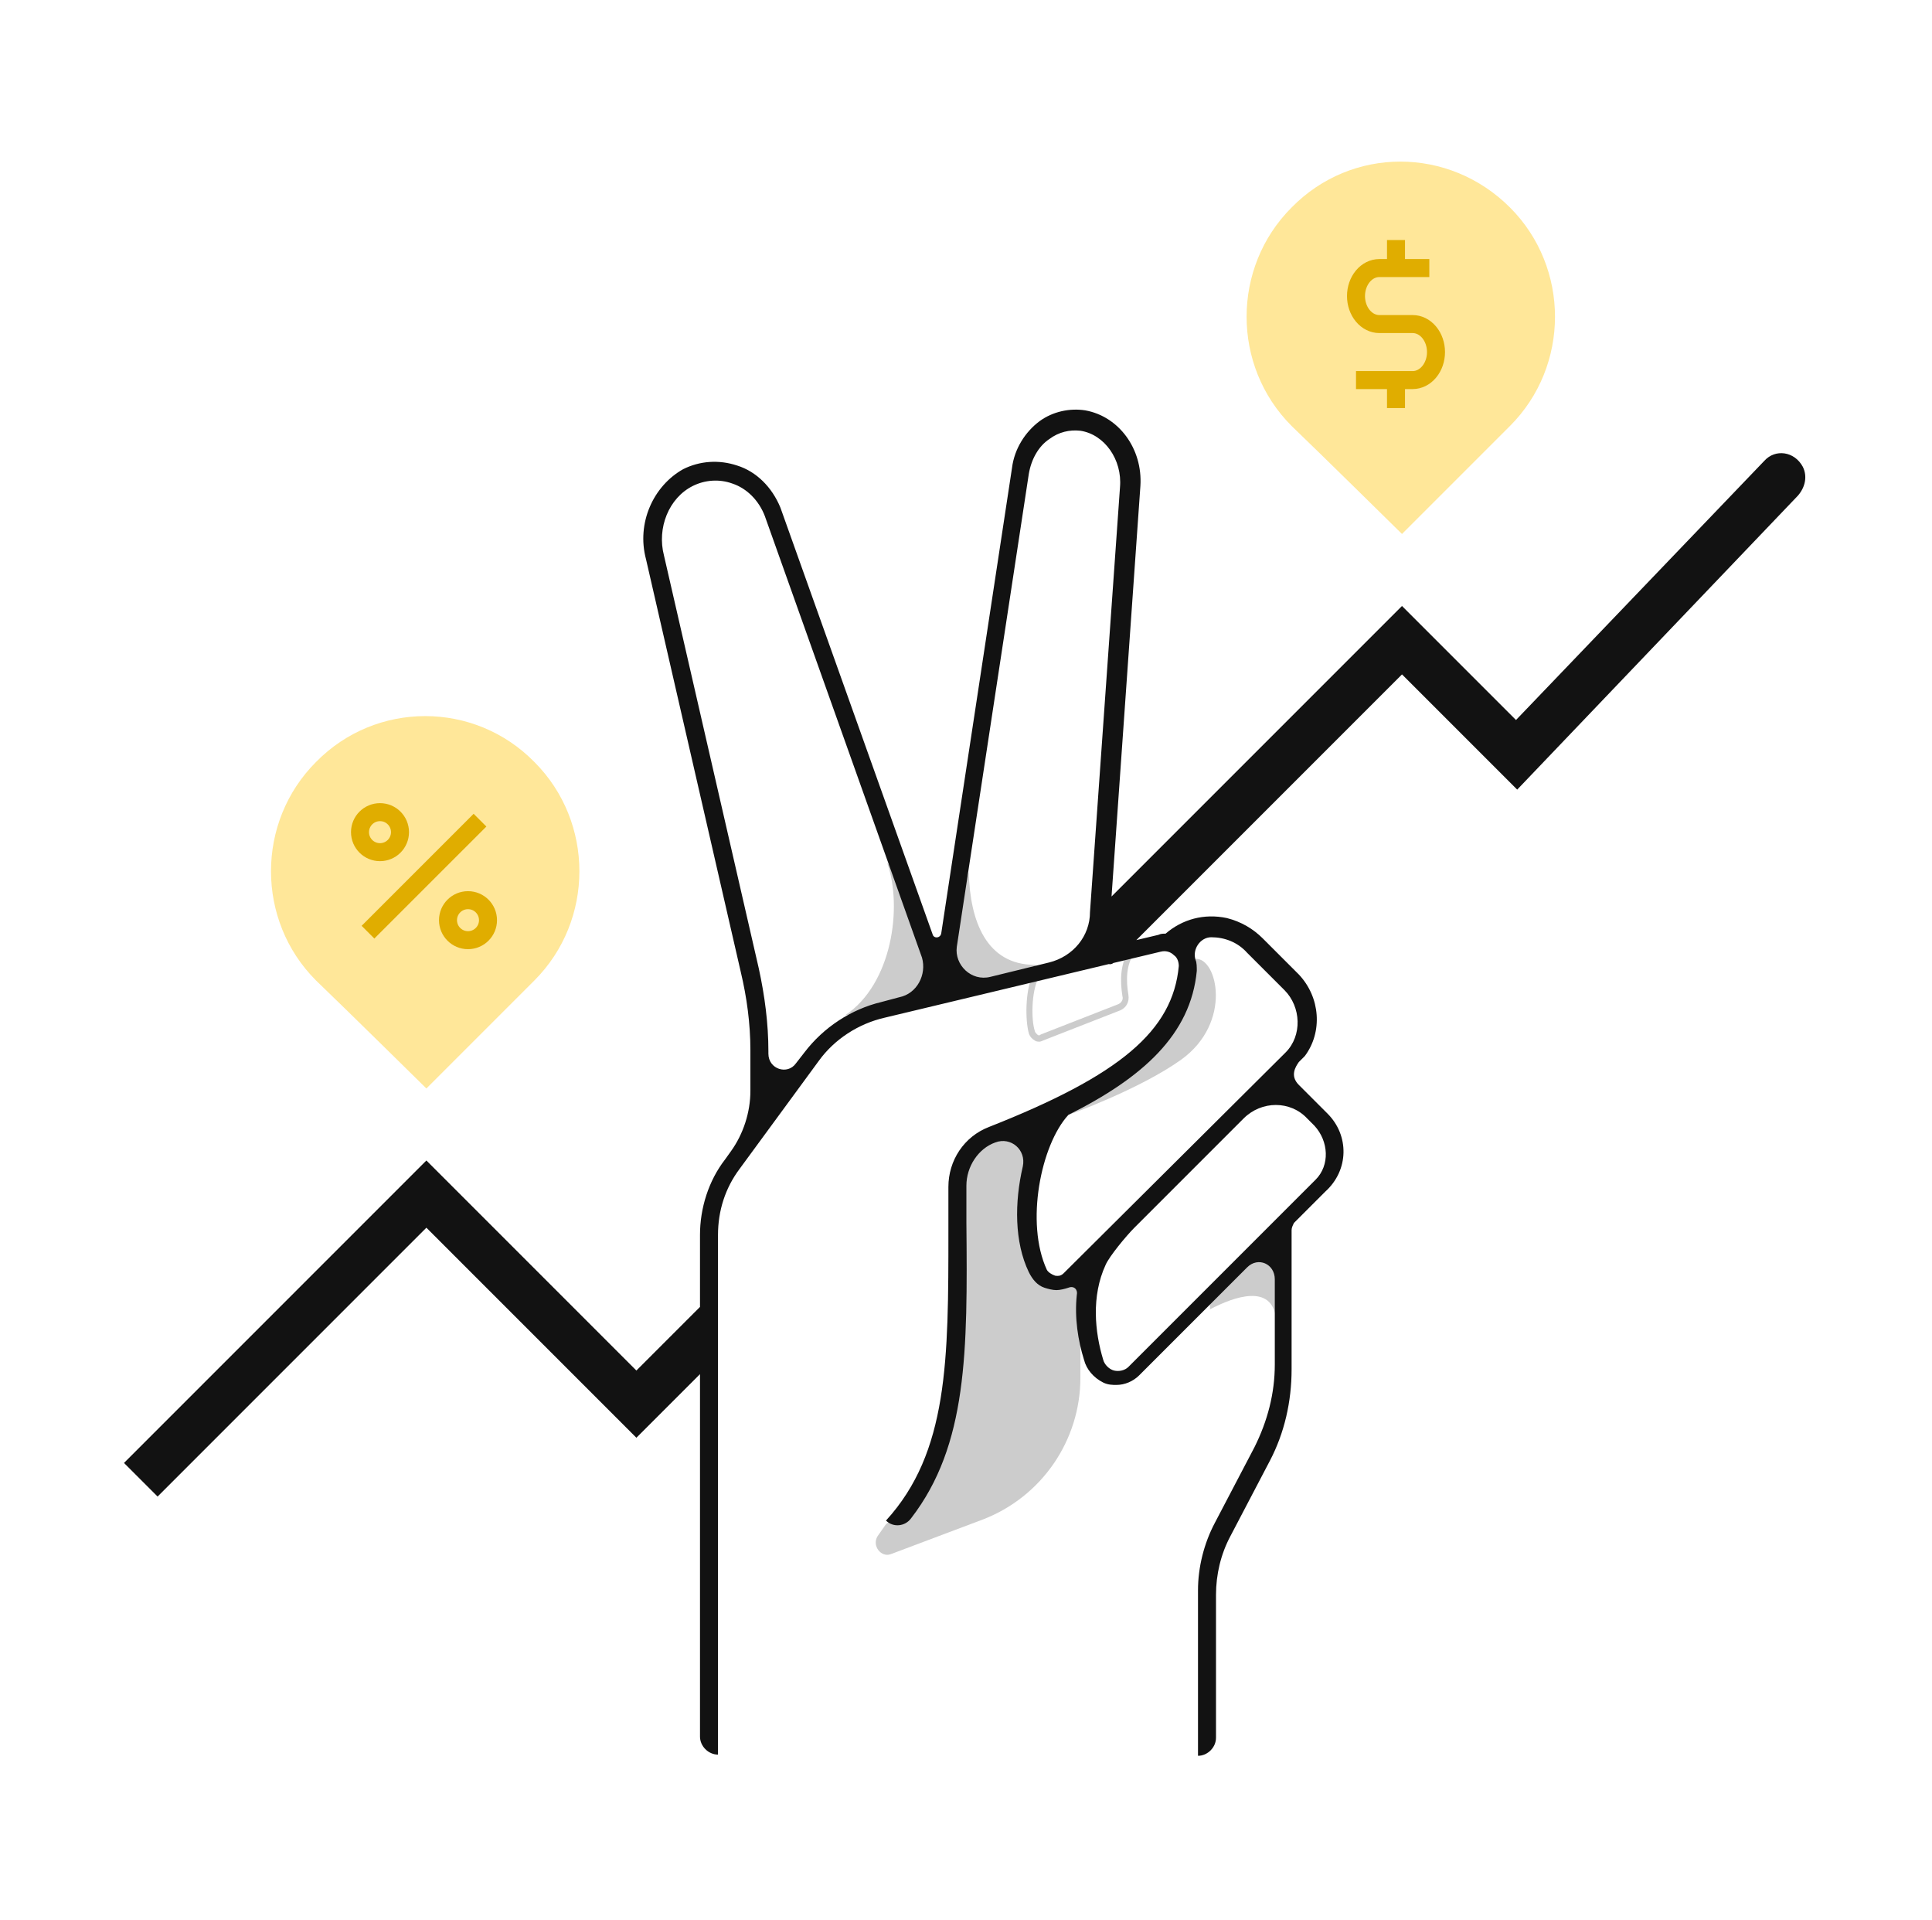<svg width="161" height="160" viewBox="0 0 161 160" fill="none" xmlns="http://www.w3.org/2000/svg">
<path fill-rule="evenodd" clip-rule="evenodd" d="M86.233 80.389C82.233 80.389 80.833 76.789 80.733 72.689L78.279 81.158L74.933 72.989L73.933 71.889C75.233 75.589 74.333 81.989 70.433 84.589L77.533 83.289L78.001 82.119L77.633 83.389L86.933 80.889L86.233 80.389ZM78.001 82.119L78.279 81.158L78.333 81.289L78.001 82.119ZM98.433 88.289C94.933 90.789 89.033 92.889 89.033 92.889L95.533 87.489L98.733 83.489L99.633 79.889C101.433 79.789 102.733 85.189 98.433 88.289ZM106.333 109.789C105.933 106.989 102.933 107.989 100.833 109.089V107.789L105.333 103.189L107.333 103.589V108.889L106.333 109.789ZM73.133 127.989L73.833 126.989L75.933 125.389L78.433 119.589L79.733 109.889V98.989L80.733 96.289L84.333 94.289L86.533 94.789C86.533 94.789 85.533 101.289 85.733 101.489C85.933 101.689 86.533 106.289 86.533 106.289L88.133 107.089L90.033 106.289V114.789C90.033 119.989 86.833 124.689 81.933 126.589L74.233 129.489C73.433 129.789 72.633 128.789 73.133 127.989ZM86.633 86.789H86.633C86.733 86.789 86.933 86.689 86.933 86.689L93.333 84.189C93.833 83.989 94.133 83.489 94.033 82.889C93.833 81.689 93.833 80.389 94.533 79.389L94.133 79.089C93.333 80.289 93.333 81.689 93.533 82.989C93.633 83.289 93.433 83.589 93.133 83.689L86.733 86.189C86.633 86.289 86.533 86.289 86.433 86.189C86.333 86.089 86.233 85.989 86.233 85.889C85.933 84.989 85.933 82.689 86.533 81.489L86.033 81.289C85.433 82.589 85.433 84.989 85.733 86.089C85.833 86.389 86.033 86.589 86.233 86.689C86.333 86.789 86.533 86.789 86.633 86.789Z" fill="#CCCCCC"/>
<path d="M44.533 63.489C49.533 68.489 49.533 76.689 44.533 81.689C41.833 84.389 35.533 90.689 35.533 90.689C35.533 90.689 28.733 83.989 26.333 81.689C21.333 76.689 21.333 68.489 26.333 63.489C31.333 58.389 39.533 58.389 44.533 63.489Z" fill="#FFE799"/>
<path fill-rule="evenodd" clip-rule="evenodd" d="M108.233 90.389L110.633 92.789C112.433 94.589 112.433 97.489 110.433 99.289L107.833 101.889C107.733 102.089 107.633 102.289 107.633 102.489V114.089C107.633 116.789 107.033 119.389 105.833 121.689L102.533 127.989C101.733 129.489 101.333 131.189 101.333 132.889V144.789C101.333 145.589 100.633 146.289 99.833 146.289V132.489C99.833 130.589 100.333 128.589 101.233 126.889L104.533 120.589C105.633 118.389 106.233 116.089 106.233 113.689V106.589C106.233 105.289 104.833 104.689 103.933 105.589L94.933 114.589C94.433 115.089 93.733 115.389 93.033 115.389H93.033C92.733 115.389 92.333 115.389 91.933 115.189C91.133 114.789 90.533 114.089 90.333 113.289C89.833 111.689 89.533 109.789 89.733 107.889C89.833 107.489 89.533 107.089 89.033 107.289C88.733 107.389 88.333 107.489 88.033 107.489C87.733 107.489 87.333 107.389 87.033 107.289C86.433 107.089 86.033 106.589 85.733 105.989C84.533 103.489 84.533 100.189 85.233 97.189C85.533 95.789 84.233 94.689 82.933 95.189C81.533 95.689 80.533 97.189 80.533 98.789V101.889C80.633 112.589 80.633 120.389 75.933 126.489C75.433 127.189 74.433 127.289 73.833 126.689C79.036 120.995 79.035 113.277 79.033 102.589C79.033 102.39 79.033 102.19 79.033 101.989V98.889C79.033 96.689 80.333 94.689 82.433 93.889C93.333 89.589 97.733 85.889 98.233 80.489C98.233 80.189 98.133 79.789 97.833 79.589C97.533 79.289 97.133 79.189 96.733 79.289L92.784 80.233C92.659 80.332 92.522 80.354 92.399 80.325L73.733 84.789C71.533 85.289 69.533 86.589 68.233 88.389L61.633 97.389C60.433 98.989 59.833 100.889 59.833 102.889V146.189C59.033 146.189 58.333 145.489 58.333 144.689V114.489L53.033 119.789L35.533 102.289L13.133 124.689L10.333 121.889L35.533 96.689L53.033 114.189L58.333 108.889V102.889C58.333 100.689 59.033 98.389 60.433 96.589L60.933 95.889C61.933 94.489 62.533 92.689 62.533 90.889V87.489C62.533 85.289 62.233 83.089 61.733 80.989L53.833 46.589C53.033 43.589 54.433 40.489 56.933 39.089C58.333 38.389 59.933 38.289 61.433 38.789C63.033 39.289 64.333 40.589 65.033 42.289L77.733 77.889C77.833 78.189 78.333 78.189 78.433 77.789L84.333 38.989C84.533 37.389 85.433 35.989 86.633 35.089C87.733 34.289 89.133 33.989 90.433 34.189C93.233 34.689 95.233 37.389 95.033 40.489L92.628 74.694L116.833 50.489L126.333 59.989L147.033 38.389C147.933 37.389 149.533 37.589 150.233 38.889C150.633 39.689 150.433 40.589 149.833 41.289L126.433 65.789L116.833 56.189L94.696 78.326L96.533 77.889C96.733 77.789 96.933 77.789 97.133 77.789H97.133C98.533 76.589 100.333 76.089 102.233 76.489C103.433 76.789 104.433 77.389 105.233 78.189L108.233 81.189C110.033 83.089 110.233 85.989 108.733 87.989L108.233 88.489C108.225 88.502 108.215 88.515 108.206 88.53C107.985 88.857 107.467 89.623 108.233 90.389ZM73.433 83.489L74.933 83.089C76.433 82.789 77.233 81.189 76.833 79.789L63.733 42.989C63.233 41.689 62.233 40.689 61.033 40.289C59.933 39.889 58.733 39.989 57.733 40.489C55.733 41.489 54.733 43.989 55.333 46.289L63.233 80.689C63.733 82.989 64.033 85.289 64.033 87.589V87.789C64.033 89.089 65.633 89.589 66.333 88.589L67.033 87.689C68.633 85.589 70.933 84.089 73.433 83.489ZM82.533 81.389L87.433 80.189C89.433 79.689 90.833 77.989 90.833 75.989L93.333 40.589C93.533 38.289 92.033 36.189 90.033 35.889C89.133 35.789 88.233 35.989 87.433 36.589C86.533 37.189 85.933 38.289 85.733 39.489L79.733 78.889C79.533 80.389 80.933 81.789 82.533 81.389ZM87.995 106.294C88.129 106.311 88.381 106.341 88.633 106.089L107.133 87.689C108.533 86.289 108.433 83.889 107.033 82.489L103.933 79.389C103.133 78.489 102.033 78.089 100.933 78.089C100.033 78.089 99.333 79.089 99.633 79.989C99.733 80.189 99.733 80.589 99.733 80.889V80.889C99.233 86.189 95.233 89.789 89.033 92.889C86.733 95.389 85.433 101.889 87.233 105.789C87.333 105.989 87.633 106.189 87.933 106.289C87.949 106.289 87.97 106.291 87.995 106.294ZM94.033 113.889L109.633 98.289C110.833 97.089 110.733 95.089 109.533 93.789L108.933 93.189C107.533 91.689 105.133 91.689 103.633 93.189L94.533 102.289C93.833 102.989 92.433 104.689 92.133 105.389C90.933 107.989 91.233 110.989 91.933 113.289C92.033 113.689 92.433 114.089 92.833 114.189C93.233 114.289 93.733 114.189 94.033 113.889Z" fill="#121212"/>
<path d="M125.833 17.289C130.833 22.289 130.833 30.489 125.833 35.489C123.133 38.189 116.833 44.489 116.833 44.489C116.833 44.489 110.033 37.789 107.633 35.489C102.633 30.489 102.633 22.289 107.633 17.289C112.633 12.189 120.733 12.189 125.833 17.289Z" fill="#FFE799"/>
<path d="M116.333 20L116.333 23" stroke="#E0AD00" stroke-width="1.5"/>
<path d="M116.333 32L116.333 34" stroke="#E0AD00" stroke-width="1.5"/>
<path d="M119.111 22.334H114.944C114.429 22.334 113.934 22.579 113.57 23.017C113.205 23.454 113 24.048 113 24.667C113 25.286 113.205 25.879 113.57 26.317C113.934 26.754 114.429 27 114.944 27H117.722C118.238 27 118.732 27.246 119.097 27.684C119.462 28.121 119.667 28.715 119.667 29.334C119.667 29.952 119.462 30.546 119.097 30.983C118.732 31.421 118.238 31.667 117.722 31.667H113" stroke="#E0AD00" stroke-width="1.5"/>
<path d="M40 68.334L30.666 77.667" stroke="#E0AD00" stroke-width="1.5"/>
<path d="M31.667 71C32.587 71 33.333 70.254 33.333 69.333C33.333 68.413 32.587 67.666 31.667 67.666C30.746 67.666 30 68.413 30 69.333C30 70.254 30.746 71 31.667 71Z" stroke="#E0AD00" stroke-width="1.5"/>
<path d="M39 78.333C39.92 78.333 40.667 77.587 40.667 76.667C40.667 75.746 39.92 75 39 75C38.079 75 37.333 75.746 37.333 76.667C37.333 77.587 38.079 78.333 39 78.333Z" stroke="#E0AD00" stroke-width="1.5"/>
</svg>

